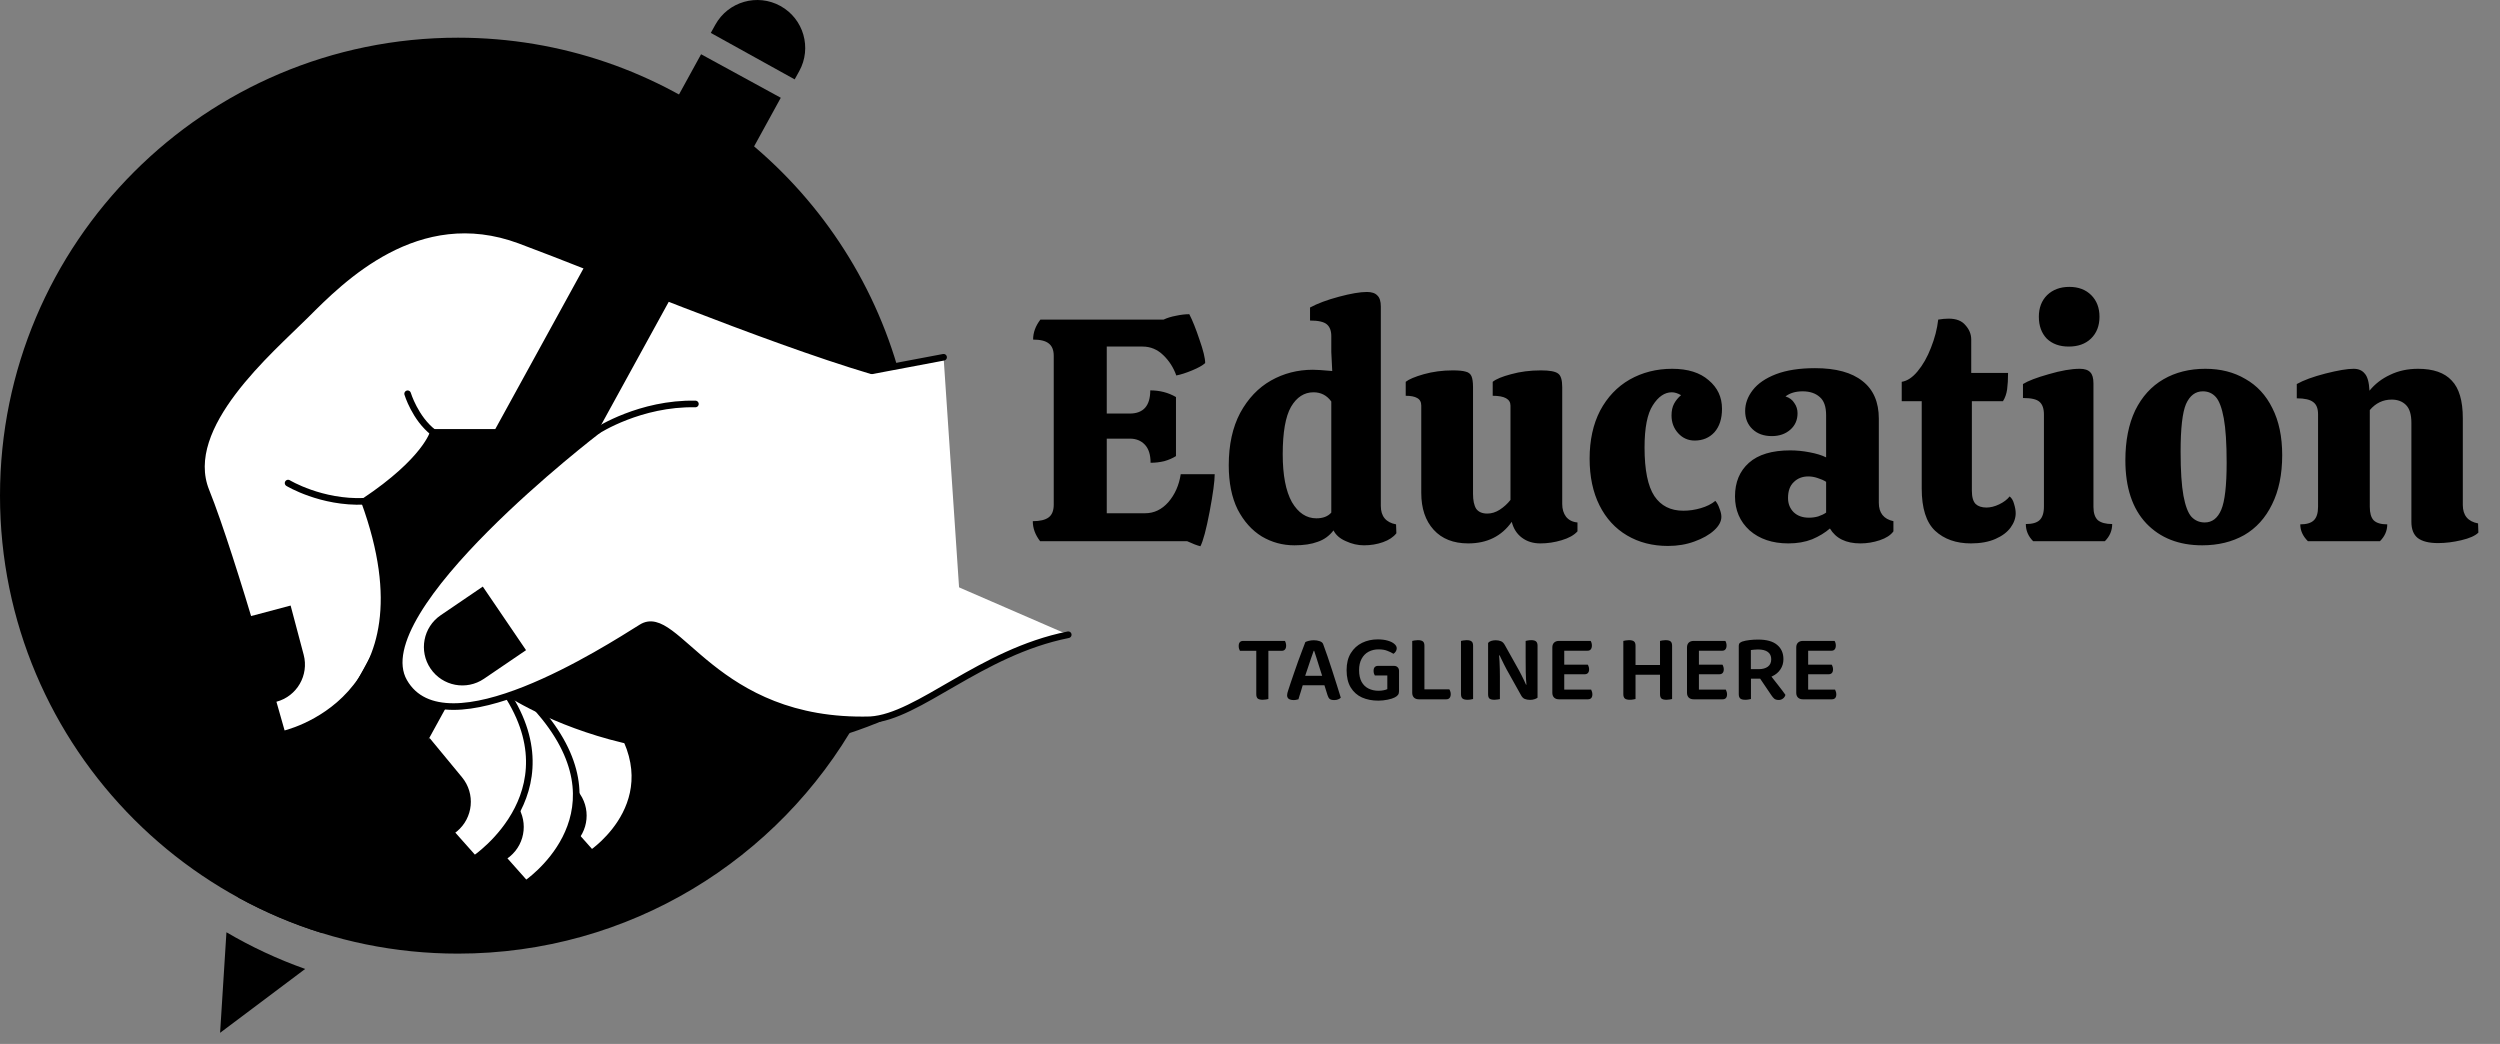 <svg width="182" height="76" viewBox="0 0 182 76" fill="none" xmlns="http://www.w3.org/2000/svg">
<rect x="0" y="0" width="182" height="76" fill="#808080" stroke="none"/>
<path d="M22.261 22.94C24.823 20.378 30.374 14.721 37.846 17.496C43.547 19.614 55.565 24.648 63.464 26.997L65.317 26.647C61.246 12.832 48.474 2.744 33.34 2.744C14.927 2.744 0 17.671 0 36.085C0 54.498 14.927 69.424 33.34 69.424C45.823 69.424 56.697 62.56 62.41 52.404C51.787 52.237 49.195 44.12 46.705 45.676C45.843 46.215 43.938 47.431 41.678 48.609L44.242 51.668C49.301 57.993 43.062 62.124 43.062 62.124L41.479 60.343C40.489 62.89 38.281 64.357 38.281 64.357L35.756 61.516C35.075 62.184 34.537 62.542 34.537 62.542L26.852 53.896L28.773 46.424C28.773 46.424 28.932 46.485 29.355 46.652C31.081 41.517 40.084 34.062 42.757 31.933L41.902 31.479H31.548C31.548 31.479 31.015 33.508 26.531 36.496C31.868 51.12 20.554 53.469 20.554 53.469C20.554 53.469 16.945 40.573 15.004 35.748C13.11 31.044 19.699 25.501 22.261 22.94Z" fill="#E56031" style="fill:#E56031;fill:color(display-p3 0.898 0.377 0.192);fill-opacity:1;"/>
<path d="M38.684 50.022C38.469 50.111 38.254 50.198 38.039 50.282L38.445 50.767L38.684 50.022Z" fill="#E56031" stroke="#E56031" style="fill:#E56031;fill:color(display-p3 0.898 0.377 0.192);fill-opacity:1;stroke:#E56031;stroke:color(display-p3 0.898 0.377 0.192);stroke-opacity:1;" stroke-width="0.482" stroke-miterlimit="10"/>
<path d="M22.312 42.098C27.756 50.744 32.72 45.78 32.72 45.78L38.804 28.328L28.877 27.367L21.672 39.055L22.312 42.098Z" fill="#043730" stroke="white" style="fill:#043730;fill:color(display-p3 0.016 0.216 0.188);fill-opacity:1;stroke:white;stroke-opacity:1;" stroke-width="0.482" stroke-miterlimit="10"/>
<path d="M68.693 26.009L63.462 26.996C55.563 24.648 43.545 19.613 37.843 17.496C30.372 14.721 24.821 20.378 22.259 22.939C19.698 25.501 13.108 31.044 15.001 35.748C16.942 40.573 20.551 53.469 20.551 53.469C20.551 53.469 31.865 51.12 26.529 36.496C31.013 33.508 31.546 31.479 31.546 31.479H41.9L70.067 46.435" fill="white" style="fill:white;fill-opacity:1;"/>
<path d="M68.693 26.009L63.462 26.996C55.563 24.648 43.545 19.613 37.843 17.496C30.372 14.721 24.821 20.378 22.259 22.939C19.698 25.501 13.108 31.044 15.001 35.748C16.942 40.573 20.551 53.469 20.551 53.469C20.551 53.469 31.865 51.12 26.529 36.496C31.013 33.508 31.546 31.479 31.546 31.479H41.9L70.067 46.435" stroke="#E56031" style="stroke:#E56031;stroke:color(display-p3 0.898 0.377 0.192);stroke-opacity:1;" stroke-width="0.482" stroke-miterlimit="10" stroke-linecap="round" stroke-linejoin="round"/>
<path d="M36.992 55.295L43.063 62.125C43.063 62.125 49.301 57.993 44.242 51.669L39.84 46.416L36.992 55.295Z" fill="white" stroke="#E56031" style="fill:white;fill-opacity:1;stroke:#E56031;stroke:color(display-p3 0.898 0.377 0.192);stroke-opacity:1;" stroke-width="0.482" stroke-miterlimit="10"/>
<path d="M35.391 58.305L37.751 61.161C38.734 62.353 40.499 62.52 41.692 61.535C42.883 60.551 43.05 58.786 42.066 57.595L39.707 54.738L35.391 58.305Z" fill="#E56031" style="fill:#E56031;fill:color(display-p3 0.898 0.377 0.192);fill-opacity:1;"/>
<path d="M31.227 56.421L38.28 64.356C38.28 64.356 45.53 59.555 39.652 52.208L34.536 46.103L31.227 56.421Z" fill="white" stroke="#E56031" style="fill:white;fill-opacity:1;stroke:#E56031;stroke:color(display-p3 0.898 0.377 0.192);stroke-opacity:1;" stroke-width="0.482" stroke-miterlimit="10"/>
<path d="M30.812 59.129L33.172 61.985C34.156 63.177 35.921 63.345 37.114 62.359C38.305 61.375 38.472 59.611 37.488 58.418L35.129 55.562L30.812 59.129Z" fill="#E56031" style="fill:#E56031;fill:color(display-p3 0.898 0.377 0.192);fill-opacity:1;"/>
<path d="M26.852 53.895L34.537 62.541C34.537 62.541 42.435 57.311 36.031 49.306C30.16 46.957 28.773 46.424 28.773 46.424L26.852 53.895Z" fill="white" stroke="#E56031" style="fill:white;fill-opacity:1;stroke:#E56031;stroke:color(display-p3 0.898 0.377 0.192);stroke-opacity:1;" stroke-width="0.482" stroke-miterlimit="10"/>
<path d="M26.961 57.298L29.321 60.153C30.305 61.346 32.069 61.513 33.261 60.528C34.453 59.543 34.62 57.779 33.636 56.587L31.277 53.73L26.961 57.298Z" fill="#E56031" style="fill:#E56031;fill:color(display-p3 0.898 0.377 0.192);fill-opacity:1;"/>
<path d="M36.566 50.16C36.566 50.16 48.522 58.592 63.785 52.401C79.049 46.21 50.335 38.418 50.335 38.418L39.554 44.074L36.566 50.16Z" fill="#043730" stroke="#E56031" style="fill:#043730;fill:color(display-p3 0.016 0.216 0.188);fill-opacity:1;stroke:#E56031;stroke:color(display-p3 0.898 0.377 0.192);stroke-opacity:1;" stroke-width="0.482" stroke-miterlimit="10"/>
<path d="M46.69 11.869L17.336 65.336C19.266 66.394 21.312 67.269 23.451 67.932L50.57 18.536" fill="#043730" style="fill:#043730;fill:color(display-p3 0.016 0.216 0.188);fill-opacity:1;"/>
<path d="M50.572 18.536L56.841 7.118L51.039 3.949L46.691 11.869" fill="#043730" style="fill:#043730;fill:color(display-p3 0.016 0.216 0.188);fill-opacity:1;"/>
<path d="M16.485 67.869L16.023 75.189L22.217 70.539C20.211 69.828 18.294 68.931 16.485 67.869Z" fill="#043730" style="fill:#043730;fill:color(display-p3 0.016 0.216 0.188);fill-opacity:1;"/>
<path d="M77.768 46.209C71.363 47.49 66.879 52.187 63.358 52.4C51.936 52.72 49.268 44.074 46.706 45.675C44.143 47.276 32.402 54.854 29.413 49.625C26.425 44.395 43.507 31.344 43.507 31.344" fill="white" style="fill:white;fill-opacity:1;"/>
<path d="M77.768 46.209C71.363 47.49 66.879 52.187 63.358 52.4C51.936 52.72 49.268 44.074 46.706 45.675C44.143 47.276 32.402 54.854 29.413 49.625C26.425 44.395 43.507 31.344 43.507 31.344" stroke="#E56031" style="stroke:#E56031;stroke:color(display-p3 0.898 0.377 0.192);stroke-opacity:1;" stroke-width="0.482" stroke-miterlimit="10" stroke-linecap="round" stroke-linejoin="round"/>
<path d="M35.148 42.703L32.085 44.787C30.806 45.656 30.475 47.396 31.345 48.675C32.213 49.953 33.955 50.285 35.233 49.415L38.296 47.332L35.148 42.703Z" fill="#E56031" style="fill:#E56031;fill:color(display-p3 0.898 0.377 0.192);fill-opacity:1;"/>
<path d="M15.746 45.52L16.696 49.101C17.092 50.595 18.625 51.485 20.12 51.088C21.614 50.692 22.503 49.159 22.107 47.665L21.157 44.084L15.746 45.52Z" fill="#E56031" style="fill:#E56031;fill:color(display-p3 0.898 0.377 0.192);fill-opacity:1;"/>
<path d="M20.973 35.168C20.973 35.168 23.385 36.632 26.529 36.495" stroke="#E56031" style="stroke:#E56031;stroke:color(display-p3 0.898 0.377 0.192);stroke-opacity:1;" stroke-width="0.482" stroke-miterlimit="10" stroke-linecap="round" stroke-linejoin="round"/>
<path d="M29.676 28.666C29.676 28.666 30.214 30.447 31.547 31.48" stroke="#E56031" style="stroke:#E56031;stroke:color(display-p3 0.898 0.377 0.192);stroke-opacity:1;" stroke-width="0.482" stroke-miterlimit="10" stroke-linecap="round" stroke-linejoin="round"/>
<path d="M57.852 5.779L58.182 5.183C59.117 3.496 58.507 1.372 56.82 0.438C55.135 -0.496 53.01 0.113 52.076 1.8L51.746 2.396L57.852 5.779Z" fill="#E56031" style="fill:#E56031;fill:color(display-p3 0.898 0.377 0.192);fill-opacity:1;"/>
<path d="M43.508 31.343C43.508 31.343 46.612 29.328 50.625 29.409" stroke="#E56031" style="stroke:#E56031;stroke:color(display-p3 0.898 0.377 0.192);stroke-opacity:1;" stroke-width="0.482" stroke-miterlimit="10" stroke-linecap="round"/>
<path d="M35.574 31.596L28.652 44.316" stroke="#E56031" style="stroke:#E56031;stroke:color(display-p3 0.898 0.377 0.192);stroke-opacity:1;" stroke-width="0.482" stroke-miterlimit="10" stroke-linecap="round"/>
<path d="M88.43 34.522C88.43 35.03 88.307 35.939 88.061 37.249C87.814 38.543 87.591 39.383 87.39 39.768C87.144 39.707 86.82 39.583 86.42 39.398H75.719C75.364 38.936 75.187 38.451 75.187 37.942C75.711 37.942 76.096 37.85 76.343 37.665C76.589 37.48 76.712 37.172 76.712 36.74V25.901C76.712 25.485 76.589 25.184 76.343 24.999C76.111 24.814 75.734 24.722 75.21 24.722C75.21 24.213 75.387 23.728 75.742 23.266H84.709C84.971 23.143 85.272 23.05 85.611 22.988C85.965 22.911 86.289 22.873 86.581 22.873C86.812 23.32 87.059 23.936 87.321 24.722C87.598 25.508 87.737 26.078 87.737 26.432C87.552 26.602 87.236 26.779 86.789 26.964C86.343 27.149 85.957 27.272 85.634 27.334C85.433 26.764 85.118 26.27 84.686 25.854C84.255 25.438 83.754 25.23 83.184 25.23H80.572V30.107H82.236C83.238 30.107 83.739 29.545 83.739 28.42C84.432 28.42 85.056 28.582 85.611 28.905V33.204C85.364 33.358 85.079 33.482 84.755 33.574C84.432 33.651 84.101 33.69 83.762 33.69C83.762 33.104 83.623 32.665 83.346 32.372C83.068 32.079 82.706 31.933 82.259 31.933H80.572V37.364H83.369C84.016 37.364 84.578 37.095 85.056 36.556C85.534 36.001 85.834 35.323 85.957 34.522H88.43ZM101.656 38.821C101.441 39.098 101.117 39.314 100.686 39.468C100.254 39.622 99.792 39.699 99.299 39.699C98.852 39.699 98.413 39.599 97.981 39.398C97.55 39.214 97.249 38.952 97.08 38.613C96.772 39.013 96.387 39.291 95.924 39.445C95.478 39.614 94.915 39.699 94.237 39.699C93.374 39.699 92.581 39.483 91.856 39.052C91.132 38.605 90.547 37.95 90.1 37.087C89.668 36.209 89.453 35.138 89.453 33.874C89.453 32.38 89.73 31.109 90.285 30.061C90.855 29.013 91.602 28.227 92.527 27.703C93.451 27.18 94.468 26.918 95.578 26.918C95.84 26.918 96.309 26.948 96.987 27.01L96.918 25.623V24.468C96.918 24.082 96.81 23.797 96.595 23.613C96.379 23.428 95.971 23.335 95.37 23.335V22.387C95.909 22.095 96.61 21.833 97.473 21.602C98.336 21.371 99.014 21.255 99.507 21.255C99.861 21.255 100.115 21.34 100.269 21.509C100.439 21.663 100.524 21.933 100.524 22.318V36.833C100.524 37.588 100.894 38.035 101.633 38.173L101.656 38.821ZM95.832 37.734C96.309 37.734 96.672 37.596 96.918 37.318V29.229C96.595 28.782 96.163 28.559 95.624 28.559C94.946 28.559 94.399 28.913 93.983 29.622C93.582 30.331 93.382 31.479 93.382 33.066C93.382 34.591 93.605 35.754 94.052 36.556C94.514 37.341 95.108 37.734 95.832 37.734ZM113.73 36.694C113.73 37.064 113.823 37.372 114.008 37.619C114.208 37.865 114.485 38.004 114.84 38.035V38.682C114.593 38.959 114.208 39.175 113.684 39.329C113.176 39.483 112.66 39.56 112.136 39.56C111.612 39.56 111.165 39.422 110.795 39.144C110.425 38.867 110.179 38.482 110.056 37.989C109.316 39.036 108.26 39.56 106.889 39.56C105.81 39.56 104.971 39.229 104.37 38.566C103.769 37.904 103.468 37.01 103.468 35.885V29.529C103.468 29.267 103.368 29.082 103.168 28.975C102.983 28.867 102.706 28.813 102.336 28.813V27.796C102.567 27.611 103.006 27.426 103.653 27.241C104.316 27.056 105.017 26.964 105.757 26.964C106.188 26.964 106.504 26.995 106.704 27.056C106.904 27.102 107.043 27.21 107.12 27.38C107.197 27.549 107.236 27.819 107.236 28.189V35.955C107.236 36.432 107.313 36.794 107.467 37.041C107.636 37.272 107.906 37.388 108.276 37.388C108.584 37.388 108.884 37.295 109.177 37.11C109.485 36.91 109.747 36.671 109.963 36.394V29.529C109.963 29.052 109.532 28.813 108.669 28.813V27.796C108.915 27.596 109.362 27.411 110.009 27.241C110.672 27.056 111.396 26.964 112.182 26.964C112.814 26.964 113.23 27.041 113.43 27.195C113.63 27.334 113.73 27.665 113.73 28.189V36.694ZM124.877 36.463C125 36.602 125.1 36.787 125.177 37.018C125.27 37.249 125.316 37.449 125.316 37.619C125.316 37.958 125.139 38.289 124.784 38.613C124.43 38.936 123.952 39.206 123.351 39.422C122.766 39.637 122.126 39.745 121.433 39.745C120.308 39.745 119.314 39.491 118.452 38.982C117.589 38.474 116.918 37.742 116.441 36.787C115.963 35.831 115.724 34.699 115.724 33.389C115.724 32.049 115.978 30.885 116.487 29.899C117.011 28.913 117.727 28.158 118.636 27.634C119.561 27.11 120.593 26.848 121.734 26.848C122.874 26.848 123.76 27.126 124.391 27.68C125.039 28.22 125.362 28.913 125.362 29.761C125.362 30.485 125.177 31.055 124.808 31.471C124.438 31.871 123.96 32.072 123.375 32.072C122.897 32.072 122.496 31.895 122.173 31.54C121.849 31.186 121.687 30.754 121.687 30.246C121.687 29.907 121.749 29.622 121.872 29.391C121.995 29.16 122.165 28.951 122.381 28.767C122.134 28.628 121.911 28.559 121.71 28.559C121.187 28.559 120.724 28.875 120.324 29.506C119.923 30.123 119.723 31.147 119.723 32.58C119.723 34.214 119.962 35.392 120.439 36.116C120.917 36.825 121.618 37.18 122.542 37.18C122.974 37.18 123.398 37.118 123.814 36.995C124.245 36.871 124.599 36.694 124.877 36.463ZM126.308 36.14C126.308 35.107 126.647 34.291 127.325 33.69C128.003 33.089 129.004 32.788 130.329 32.788C130.792 32.788 131.262 32.834 131.739 32.927C132.232 33.019 132.633 33.143 132.941 33.297V30.223C132.941 29.606 132.787 29.167 132.479 28.905C132.171 28.628 131.755 28.489 131.231 28.489C130.722 28.489 130.306 28.613 129.983 28.859C130.276 28.951 130.491 29.113 130.63 29.344C130.784 29.56 130.861 29.807 130.861 30.084C130.861 30.577 130.684 30.978 130.329 31.286C129.975 31.594 129.528 31.748 128.989 31.748C128.403 31.748 127.933 31.579 127.579 31.24C127.225 30.901 127.047 30.462 127.047 29.922C127.047 29.383 127.232 28.875 127.602 28.397C127.972 27.919 128.534 27.534 129.289 27.241C130.06 26.948 131.007 26.802 132.132 26.802C133.658 26.802 134.813 27.118 135.599 27.75C136.385 28.366 136.778 29.275 136.778 30.477V36.602C136.778 37.341 137.132 37.788 137.841 37.942V38.682C137.641 38.959 137.309 39.175 136.847 39.329C136.385 39.483 135.915 39.56 135.437 39.56C134.39 39.56 133.65 39.198 133.219 38.474C132.864 38.782 132.433 39.044 131.924 39.26C131.416 39.46 130.838 39.56 130.191 39.56C129.035 39.56 128.095 39.244 127.371 38.613C126.662 37.965 126.308 37.141 126.308 36.14ZM132.941 35.076C132.772 34.968 132.564 34.876 132.317 34.799C132.086 34.722 131.863 34.684 131.647 34.684C131.215 34.684 130.861 34.822 130.584 35.099C130.306 35.361 130.168 35.747 130.168 36.255C130.168 36.671 130.306 37.018 130.584 37.295C130.861 37.557 131.231 37.688 131.693 37.688C131.924 37.688 132.148 37.657 132.363 37.596C132.594 37.519 132.787 37.426 132.941 37.318V35.076ZM143.552 29.206V35.724C143.552 36.186 143.645 36.509 143.83 36.694C144.015 36.864 144.277 36.949 144.616 36.949C144.908 36.949 145.217 36.871 145.54 36.717C145.864 36.563 146.118 36.371 146.303 36.14C146.457 36.263 146.565 36.448 146.626 36.694C146.703 36.941 146.742 37.164 146.742 37.364C146.742 37.719 146.619 38.066 146.372 38.405C146.126 38.744 145.756 39.021 145.263 39.237C144.77 39.452 144.176 39.56 143.483 39.56C142.404 39.56 141.534 39.252 140.871 38.636C140.224 38.019 139.901 36.995 139.901 35.562V29.206H138.445V27.796C138.845 27.734 139.23 27.48 139.6 27.033C139.985 26.571 140.309 26.001 140.571 25.323C140.848 24.63 141.025 23.944 141.102 23.266C141.38 23.22 141.634 23.197 141.865 23.197C142.42 23.197 142.828 23.358 143.09 23.682C143.367 23.99 143.506 24.337 143.506 24.722V27.149H146.187C146.187 27.611 146.164 28.012 146.118 28.351C146.072 28.674 145.972 28.959 145.817 29.206H143.552ZM152.843 23.058C152.843 23.72 152.635 24.252 152.219 24.653C151.818 25.038 151.279 25.23 150.601 25.23C149.938 25.23 149.407 25.038 149.006 24.653C148.621 24.252 148.428 23.72 148.428 23.058C148.428 22.411 148.628 21.887 149.029 21.486C149.445 21.085 149.984 20.885 150.647 20.885C151.309 20.885 151.841 21.085 152.242 21.486C152.642 21.887 152.843 22.411 152.843 23.058ZM152.403 36.902C152.403 37.349 152.511 37.673 152.727 37.873C152.958 38.058 153.305 38.15 153.767 38.15C153.767 38.628 153.59 39.044 153.235 39.398H148.012C147.658 39.044 147.48 38.628 147.48 38.15C147.943 38.15 148.274 38.058 148.474 37.873C148.69 37.673 148.798 37.341 148.798 36.879V30.177C148.798 29.745 148.69 29.437 148.474 29.252C148.274 29.067 147.873 28.975 147.272 28.975V27.958C147.642 27.727 148.266 27.488 149.145 27.241C150.038 26.979 150.793 26.848 151.41 26.848C151.764 26.848 152.018 26.933 152.172 27.102C152.326 27.257 152.403 27.526 152.403 27.912V36.902ZM160.32 39.699C158.625 39.699 157.269 39.167 156.252 38.104C155.235 37.026 154.727 35.492 154.727 33.505C154.727 32.087 154.966 30.878 155.443 29.876C155.936 28.875 156.622 28.119 157.5 27.611C158.379 27.102 159.396 26.848 160.551 26.848C161.661 26.848 162.631 27.095 163.463 27.588C164.311 28.066 164.966 28.774 165.428 29.714C165.906 30.654 166.144 31.794 166.144 33.135C166.144 34.537 165.898 35.731 165.405 36.717C164.927 37.703 164.249 38.451 163.371 38.959C162.493 39.452 161.476 39.699 160.32 39.699ZM160.505 38.035C161.044 38.035 161.445 37.727 161.707 37.11C161.969 36.494 162.1 35.354 162.1 33.69C162.1 32.288 162.03 31.209 161.892 30.454C161.753 29.699 161.56 29.183 161.314 28.905C161.067 28.628 160.751 28.489 160.366 28.489C159.827 28.489 159.419 28.797 159.141 29.414C158.879 30.03 158.748 31.186 158.748 32.881C158.748 34.267 158.818 35.338 158.956 36.093C159.095 36.833 159.288 37.341 159.534 37.619C159.796 37.896 160.12 38.035 160.505 38.035ZM180.426 38.774C180.195 39.005 179.779 39.19 179.178 39.329C178.592 39.468 178.03 39.537 177.49 39.537C176.828 39.537 176.335 39.414 176.011 39.167C175.703 38.921 175.549 38.528 175.549 37.989V30.777C175.549 30.177 175.418 29.745 175.156 29.483C174.894 29.221 174.547 29.09 174.116 29.09C173.484 29.09 172.953 29.344 172.521 29.853V36.902C172.521 37.349 172.614 37.673 172.799 37.873C172.999 38.073 173.33 38.173 173.792 38.173C173.792 38.636 173.615 39.044 173.261 39.398H168.014C167.644 39.029 167.46 38.62 167.46 38.173C167.922 38.173 168.253 38.073 168.453 37.873C168.654 37.673 168.754 37.349 168.754 36.902V30.153C168.754 29.737 168.638 29.445 168.407 29.275C168.176 29.09 167.775 28.998 167.205 28.998V27.958C167.698 27.68 168.392 27.426 169.285 27.195C170.195 26.964 170.88 26.848 171.342 26.848C171.697 26.848 171.966 26.964 172.151 27.195C172.352 27.411 172.467 27.827 172.498 28.443C172.899 27.95 173.399 27.565 174 27.287C174.601 26.995 175.279 26.848 176.034 26.848C177.144 26.848 177.96 27.133 178.484 27.703C179.024 28.258 179.293 29.175 179.293 30.454V36.764C179.293 37.519 179.663 37.965 180.403 38.104L180.426 38.774Z" fill="#043730" style="fill:#043730;fill:color(display-p3 0.016 0.216 0.188);fill-opacity:1;"/>
<path d="M91.596 47.379L91.576 46.659H93.54C93.563 46.691 93.584 46.74 93.603 46.806C93.621 46.866 93.631 46.931 93.631 47.001C93.631 47.123 93.603 47.216 93.547 47.281C93.491 47.346 93.414 47.379 93.316 47.379H91.596ZM92.219 46.659L92.233 47.379H90.268C90.245 47.342 90.224 47.293 90.205 47.232C90.187 47.171 90.177 47.104 90.177 47.029C90.177 46.903 90.205 46.81 90.261 46.75C90.317 46.689 90.394 46.659 90.492 46.659H92.219ZM91.457 47.19H92.338V50.888C92.3 50.902 92.242 50.914 92.163 50.923C92.088 50.937 92.011 50.944 91.932 50.944C91.76 50.944 91.636 50.914 91.561 50.853C91.492 50.788 91.457 50.681 91.457 50.532V47.19ZM95.672 47.379H95.637C95.577 47.547 95.509 47.738 95.435 47.952C95.365 48.166 95.29 48.39 95.211 48.623C95.132 48.852 95.057 49.073 94.987 49.287L94.889 49.721C94.861 49.809 94.831 49.907 94.799 50.014C94.771 50.122 94.738 50.231 94.701 50.343C94.668 50.45 94.635 50.553 94.603 50.651C94.575 50.748 94.549 50.835 94.526 50.909C94.479 50.923 94.428 50.935 94.372 50.944C94.321 50.958 94.258 50.965 94.183 50.965C94.034 50.965 93.915 50.937 93.827 50.881C93.743 50.821 93.701 50.732 93.701 50.616C93.701 50.564 93.708 50.511 93.722 50.455C93.74 50.399 93.759 50.336 93.778 50.266C93.824 50.112 93.887 49.921 93.967 49.693C94.046 49.46 94.132 49.208 94.225 48.938C94.319 48.667 94.414 48.395 94.512 48.12C94.614 47.845 94.71 47.589 94.799 47.351C94.887 47.108 94.964 46.906 95.029 46.743C95.085 46.71 95.171 46.68 95.288 46.652C95.404 46.624 95.523 46.61 95.644 46.61C95.803 46.61 95.947 46.633 96.078 46.68C96.213 46.726 96.297 46.801 96.33 46.903C96.427 47.16 96.532 47.453 96.644 47.784C96.756 48.115 96.87 48.46 96.987 48.819C97.103 49.178 97.215 49.527 97.322 49.868C97.43 50.208 97.525 50.516 97.609 50.791C97.562 50.842 97.497 50.884 97.413 50.916C97.334 50.949 97.241 50.965 97.133 50.965C96.98 50.965 96.868 50.937 96.798 50.881C96.733 50.821 96.681 50.73 96.644 50.609L96.358 49.693L96.267 49.245C96.192 49.008 96.118 48.775 96.043 48.546C95.973 48.313 95.905 48.097 95.84 47.896C95.775 47.696 95.719 47.523 95.672 47.379ZM94.498 49.889L94.826 49.197H96.574L96.707 49.889H94.498ZM101.849 48.84V50.322C101.849 50.434 101.824 50.523 101.773 50.588C101.726 50.653 101.649 50.714 101.542 50.77C101.421 50.835 101.246 50.891 101.018 50.937C100.794 50.984 100.568 51.007 100.339 51.007C99.897 51.007 99.501 50.93 99.151 50.776C98.806 50.618 98.533 50.376 98.333 50.049C98.132 49.718 98.032 49.297 98.032 48.784C98.032 48.29 98.135 47.877 98.34 47.547C98.545 47.216 98.818 46.966 99.158 46.799C99.503 46.631 99.883 46.547 100.297 46.547C100.577 46.547 100.819 46.577 101.025 46.638C101.234 46.698 101.395 46.778 101.507 46.876C101.623 46.973 101.682 47.081 101.682 47.197C101.682 47.286 101.656 47.365 101.605 47.435C101.558 47.505 101.505 47.558 101.444 47.596C101.318 47.516 101.169 47.444 100.997 47.379C100.824 47.309 100.612 47.274 100.36 47.274C100.09 47.274 99.845 47.332 99.626 47.449C99.412 47.565 99.244 47.738 99.123 47.966C99.002 48.19 98.941 48.462 98.941 48.784C98.941 49.129 99.002 49.413 99.123 49.637C99.244 49.856 99.412 50.019 99.626 50.126C99.841 50.233 100.083 50.287 100.353 50.287C100.489 50.287 100.612 50.276 100.724 50.252C100.84 50.229 100.931 50.201 100.997 50.168V49.175H100.088C100.069 49.143 100.048 49.096 100.025 49.036C100.006 48.971 99.997 48.905 99.997 48.84C99.997 48.714 100.025 48.623 100.081 48.567C100.137 48.507 100.214 48.476 100.311 48.476H101.486C101.593 48.476 101.679 48.509 101.745 48.574C101.815 48.64 101.849 48.728 101.849 48.84ZM102.81 48.127H103.698V50.853L103.285 50.909C103.141 50.909 103.024 50.867 102.936 50.783C102.852 50.695 102.81 50.581 102.81 50.441V48.127ZM103.285 50.909V50.182H105.508C105.536 50.219 105.56 50.269 105.578 50.329C105.602 50.39 105.613 50.457 105.613 50.532C105.613 50.658 105.583 50.753 105.522 50.819C105.466 50.879 105.39 50.909 105.292 50.909H103.285ZM103.698 49.12H102.81V46.659C102.852 46.649 102.91 46.638 102.985 46.624C103.064 46.61 103.143 46.603 103.222 46.603C103.39 46.603 103.511 46.633 103.586 46.694C103.66 46.75 103.698 46.857 103.698 47.015V49.12ZM106.36 48.099H107.241V50.888C107.204 50.902 107.148 50.914 107.073 50.923C106.999 50.937 106.919 50.944 106.836 50.944C106.668 50.944 106.547 50.914 106.472 50.853C106.397 50.788 106.36 50.681 106.36 50.532V48.099ZM107.241 49.12H106.36V46.659C106.397 46.649 106.456 46.638 106.535 46.624C106.614 46.61 106.693 46.603 106.773 46.603C106.936 46.603 107.055 46.633 107.129 46.694C107.204 46.75 107.241 46.857 107.241 47.015V49.12ZM108.333 47.603L109.123 47.582C109.142 47.759 109.156 47.945 109.165 48.141C109.179 48.337 109.186 48.53 109.186 48.721C109.191 48.912 109.193 49.096 109.193 49.273V50.895C109.16 50.905 109.104 50.914 109.025 50.923C108.951 50.937 108.876 50.944 108.801 50.944C108.634 50.944 108.512 50.916 108.438 50.86C108.368 50.8 108.333 50.695 108.333 50.546V47.603ZM111.933 49.945L111.136 49.965C111.099 49.607 111.078 49.257 111.074 48.917C111.069 48.572 111.067 48.239 111.067 47.917V46.659C111.109 46.649 111.164 46.638 111.234 46.624C111.309 46.61 111.388 46.603 111.472 46.603C111.635 46.603 111.752 46.633 111.822 46.694C111.896 46.754 111.933 46.857 111.933 47.001V49.945ZM111.933 49.658V50.791C111.878 50.837 111.803 50.874 111.71 50.902C111.617 50.935 111.509 50.951 111.388 50.951C111.244 50.951 111.113 50.928 110.997 50.881C110.885 50.835 110.789 50.732 110.71 50.574L109.682 48.735C109.626 48.623 109.566 48.507 109.501 48.386C109.44 48.264 109.382 48.145 109.326 48.029C109.27 47.913 109.219 47.805 109.172 47.707L108.333 47.903V46.806C108.384 46.74 108.459 46.691 108.557 46.659C108.659 46.626 108.769 46.61 108.885 46.61C109.025 46.61 109.153 46.633 109.27 46.68C109.386 46.726 109.484 46.827 109.563 46.98L110.591 48.819C110.652 48.931 110.712 49.047 110.773 49.169C110.838 49.29 110.896 49.409 110.948 49.525C111.004 49.642 111.053 49.749 111.095 49.847L111.933 49.658ZM113.01 48.092H113.877V50.853C113.844 50.863 113.79 50.874 113.716 50.888C113.641 50.902 113.564 50.909 113.485 50.909C113.341 50.909 113.224 50.867 113.136 50.783C113.052 50.695 113.01 50.581 113.01 50.441V48.092ZM113.877 49.462L113.01 49.455V47.127C113.01 46.983 113.052 46.868 113.136 46.785C113.224 46.701 113.341 46.659 113.485 46.659C113.564 46.659 113.641 46.666 113.716 46.68C113.79 46.694 113.844 46.705 113.877 46.715V49.462ZM113.485 49.085V48.386H115.589C115.613 48.418 115.634 48.465 115.652 48.525C115.676 48.586 115.687 48.651 115.687 48.721C115.687 48.842 115.659 48.933 115.603 48.994C115.547 49.054 115.471 49.085 115.373 49.085H113.485ZM113.485 50.909V50.203H115.834C115.853 50.236 115.871 50.282 115.89 50.343C115.913 50.404 115.925 50.471 115.925 50.546C115.925 50.667 115.897 50.758 115.841 50.819C115.785 50.879 115.708 50.909 115.61 50.909H113.485ZM113.485 47.372V46.659H115.799C115.822 46.691 115.843 46.738 115.862 46.799C115.881 46.859 115.89 46.924 115.89 46.994C115.89 47.115 115.862 47.209 115.806 47.274C115.755 47.339 115.678 47.372 115.575 47.372H113.485ZM118.178 48.106H119.066V50.888C119.028 50.902 118.97 50.914 118.891 50.923C118.816 50.937 118.737 50.944 118.653 50.944C118.486 50.944 118.364 50.914 118.29 50.853C118.215 50.788 118.178 50.681 118.178 50.532V48.106ZM119.066 49.12H118.178V46.659C118.22 46.649 118.278 46.638 118.353 46.624C118.432 46.61 118.511 46.603 118.59 46.603C118.758 46.603 118.879 46.633 118.954 46.694C119.028 46.75 119.066 46.857 119.066 47.015V49.12ZM120.849 48.106H121.729V50.888C121.692 50.902 121.634 50.914 121.555 50.923C121.48 50.937 121.403 50.944 121.324 50.944C121.151 50.944 121.028 50.914 120.953 50.853C120.883 50.788 120.849 50.681 120.849 50.532V48.106ZM121.729 49.12H120.849V46.659C120.886 46.649 120.942 46.638 121.016 46.624C121.096 46.61 121.175 46.603 121.254 46.603C121.422 46.603 121.543 46.633 121.618 46.694C121.692 46.754 121.729 46.864 121.729 47.022V49.12ZM121.338 49.12H118.611V48.413H121.338V49.12ZM122.814 48.092H123.681V50.853C123.648 50.863 123.594 50.874 123.52 50.888C123.445 50.902 123.368 50.909 123.289 50.909C123.145 50.909 123.028 50.867 122.939 50.783C122.856 50.695 122.814 50.581 122.814 50.441V48.092ZM123.681 49.462L122.814 49.455V47.127C122.814 46.983 122.856 46.868 122.939 46.785C123.028 46.701 123.145 46.659 123.289 46.659C123.368 46.659 123.445 46.666 123.52 46.68C123.594 46.694 123.648 46.705 123.681 46.715V49.462ZM123.289 49.085V48.386H125.393C125.417 48.418 125.438 48.465 125.456 48.525C125.48 48.586 125.491 48.651 125.491 48.721C125.491 48.842 125.463 48.933 125.407 48.994C125.351 49.054 125.274 49.085 125.177 49.085H123.289ZM123.289 50.909V50.203H125.638C125.657 50.236 125.675 50.282 125.694 50.343C125.717 50.404 125.729 50.471 125.729 50.546C125.729 50.667 125.701 50.758 125.645 50.819C125.589 50.879 125.512 50.909 125.414 50.909H123.289ZM123.289 47.372V46.659H125.603C125.626 46.691 125.647 46.738 125.666 46.799C125.685 46.859 125.694 46.924 125.694 46.994C125.694 47.115 125.666 47.209 125.61 47.274C125.559 47.339 125.482 47.372 125.379 47.372H123.289ZM127.463 48.714H128.043C128.318 48.714 128.537 48.654 128.701 48.532C128.864 48.411 128.945 48.232 128.945 47.994C128.945 47.761 128.864 47.584 128.701 47.463C128.537 47.342 128.297 47.281 127.98 47.281C127.887 47.281 127.796 47.286 127.708 47.295C127.619 47.3 127.538 47.309 127.463 47.323V48.714ZM128.106 49.406H126.582V47.008C126.582 46.924 126.606 46.859 126.652 46.813C126.703 46.766 126.769 46.729 126.848 46.701C126.997 46.654 127.172 46.619 127.372 46.596C127.577 46.572 127.785 46.561 127.994 46.561C128.61 46.561 129.069 46.689 129.372 46.945C129.679 47.197 129.833 47.544 129.833 47.987C129.833 48.267 129.761 48.514 129.616 48.728C129.477 48.943 129.278 49.11 129.022 49.231C128.766 49.348 128.461 49.406 128.106 49.406ZM127.987 49.182L128.742 48.966C128.859 49.12 128.978 49.276 129.099 49.434C129.225 49.588 129.344 49.739 129.456 49.889C129.572 50.033 129.675 50.166 129.763 50.287C129.856 50.408 129.929 50.508 129.98 50.588C129.947 50.704 129.884 50.795 129.791 50.86C129.703 50.926 129.605 50.958 129.498 50.958C129.358 50.958 129.248 50.928 129.169 50.867C129.094 50.802 129.022 50.716 128.952 50.609L127.987 49.182ZM126.582 49.099H127.47V50.888C127.433 50.902 127.375 50.914 127.295 50.923C127.221 50.937 127.142 50.944 127.058 50.944C126.89 50.944 126.769 50.914 126.694 50.853C126.62 50.788 126.582 50.681 126.582 50.532V49.099ZM130.767 48.092H131.634V50.853C131.602 50.863 131.548 50.874 131.473 50.888C131.399 50.902 131.322 50.909 131.243 50.909C131.098 50.909 130.982 50.867 130.893 50.783C130.809 50.695 130.767 50.581 130.767 50.441V48.092ZM131.634 49.462L130.767 49.455V47.127C130.767 46.983 130.809 46.868 130.893 46.785C130.982 46.701 131.098 46.659 131.243 46.659C131.322 46.659 131.399 46.666 131.473 46.68C131.548 46.694 131.602 46.705 131.634 46.715V49.462ZM131.243 49.085V48.386H133.347C133.37 48.418 133.391 48.465 133.41 48.525C133.433 48.586 133.445 48.651 133.445 48.721C133.445 48.842 133.417 48.933 133.361 48.994C133.305 49.054 133.228 49.085 133.13 49.085H131.243ZM131.243 50.909V50.203H133.592C133.61 50.236 133.629 50.282 133.648 50.343C133.671 50.404 133.683 50.471 133.683 50.546C133.683 50.667 133.655 50.758 133.599 50.819C133.543 50.879 133.466 50.909 133.368 50.909H131.243ZM131.243 47.372V46.659H133.557C133.58 46.691 133.601 46.738 133.62 46.799C133.638 46.859 133.648 46.924 133.648 46.994C133.648 47.115 133.62 47.209 133.564 47.274C133.513 47.339 133.436 47.372 133.333 47.372H131.243Z" fill="#E56031" style="fill:#E56031;fill:color(display-p3 0.898 0.377 0.192);fill-opacity:1;"/>
</svg>
